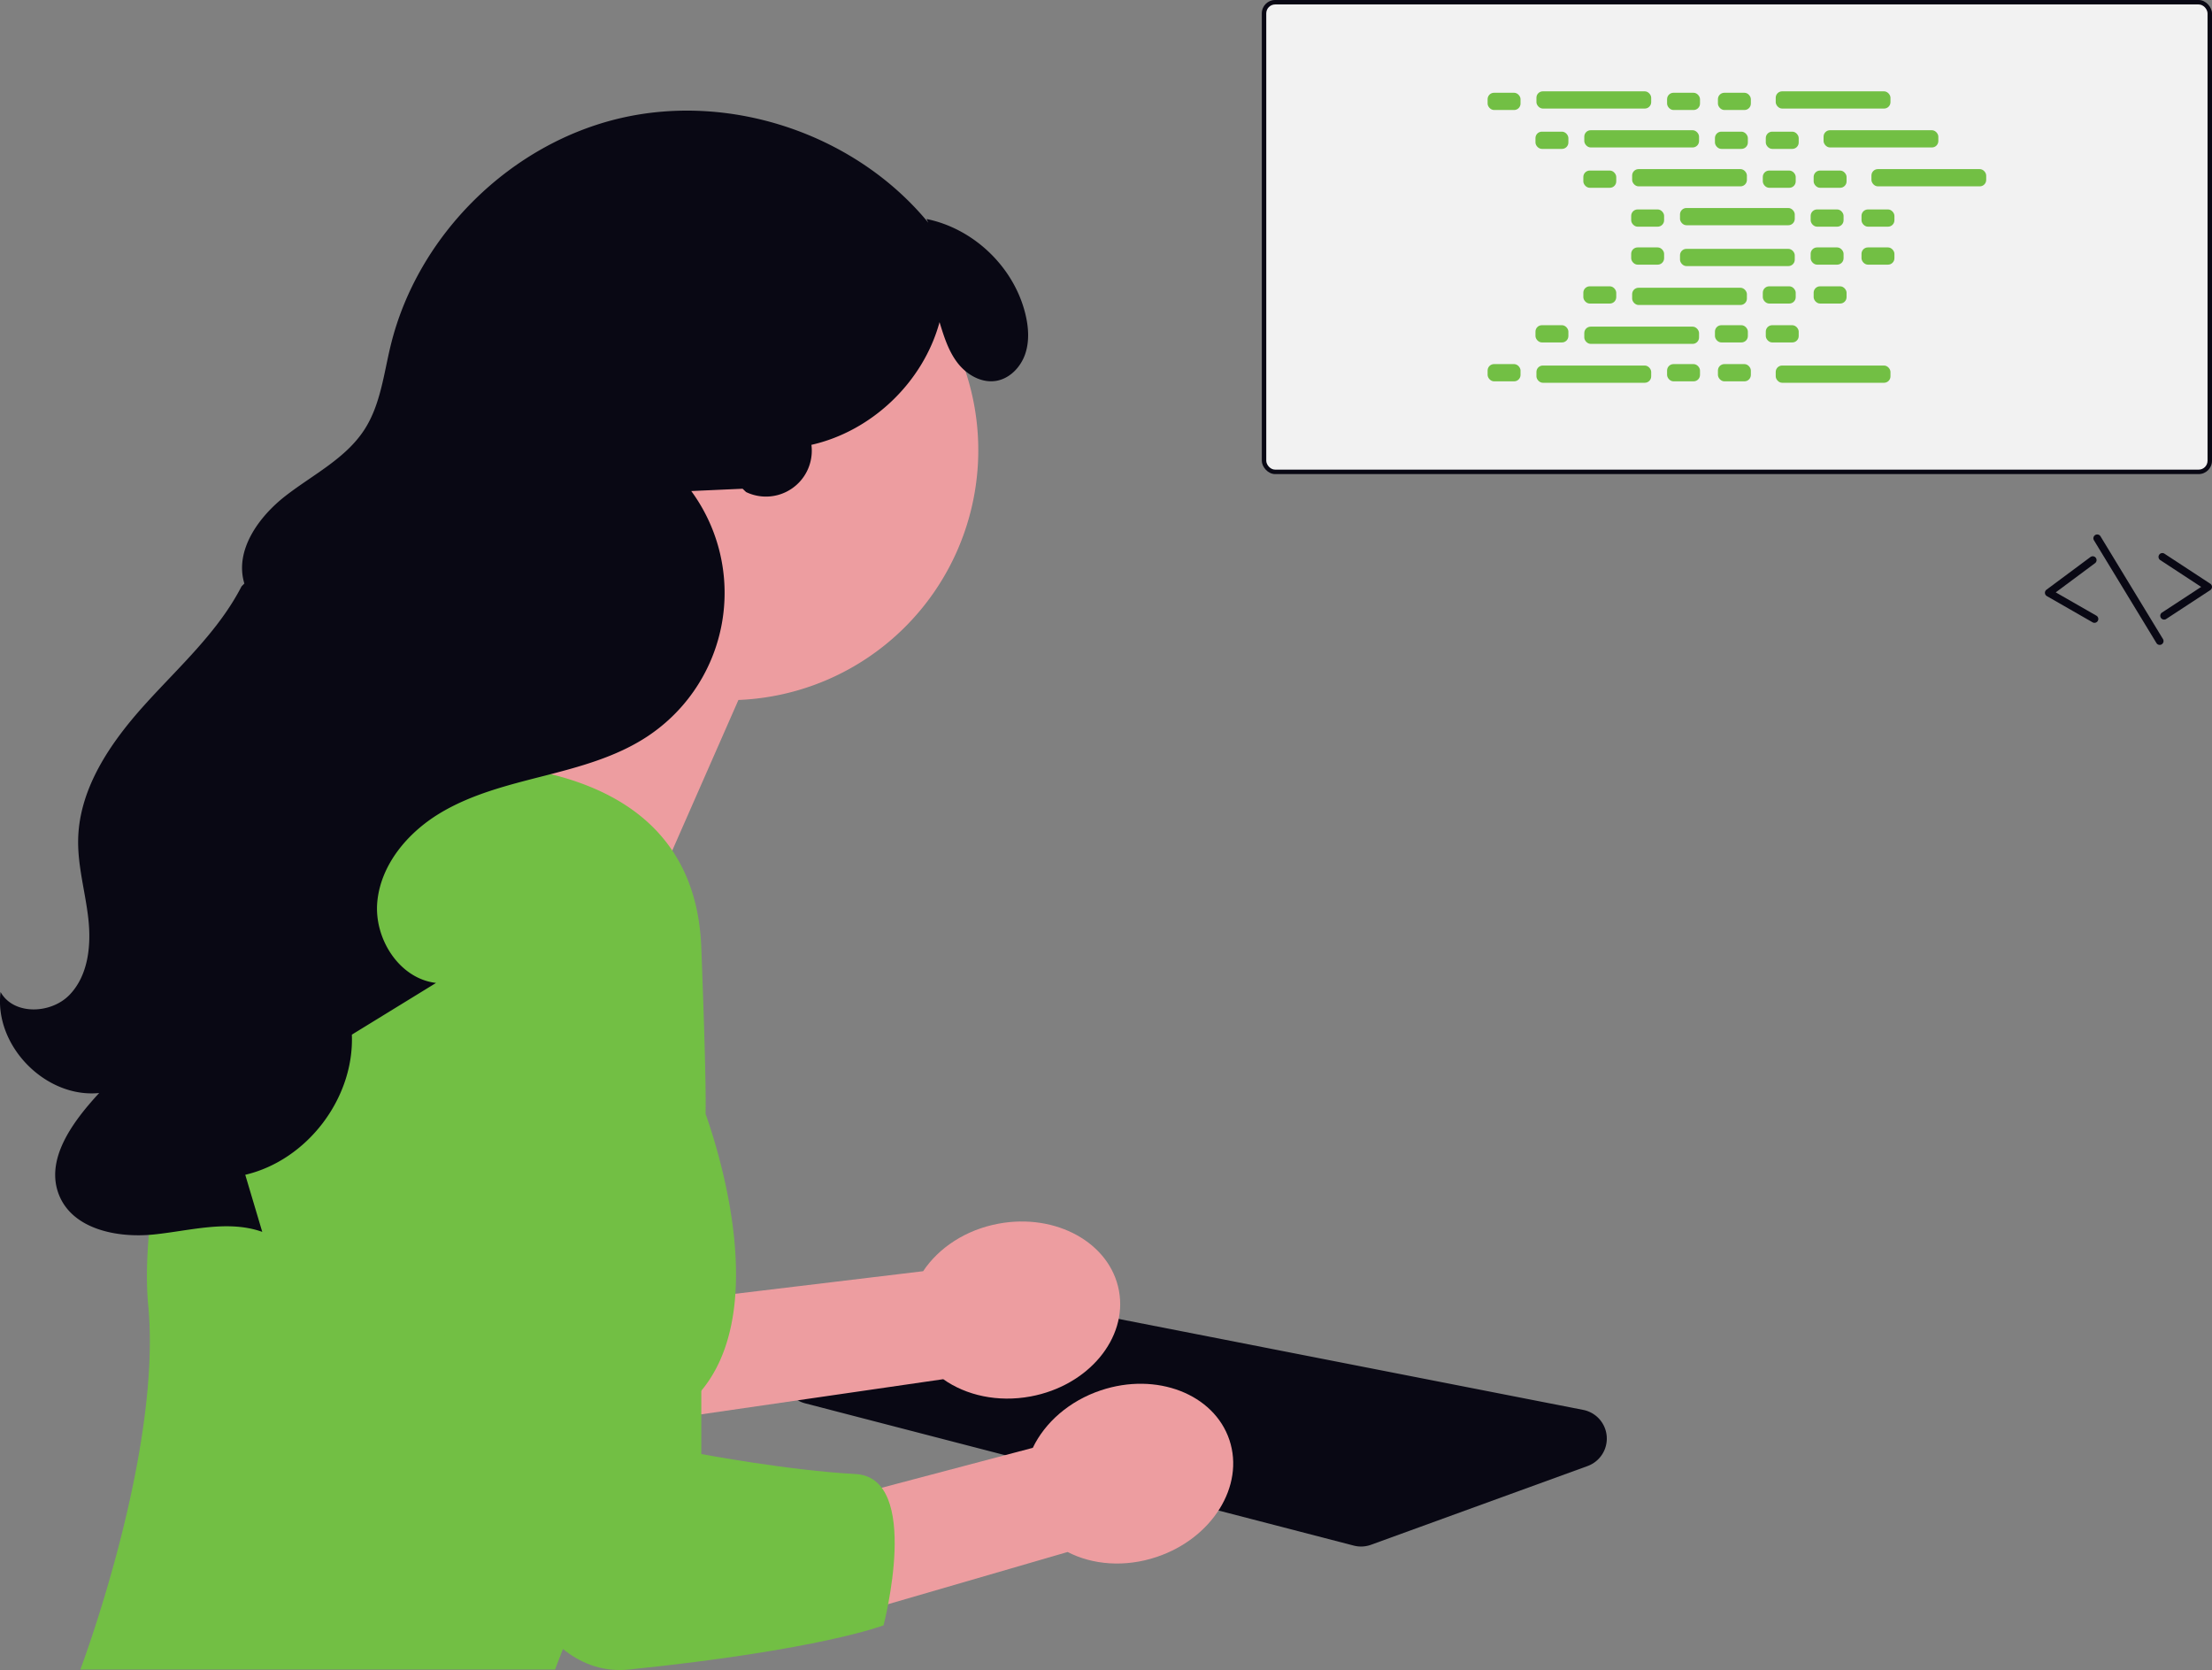 <svg xmlns="http://www.w3.org/2000/svg" width="994.037" height="750.305" viewBox="0 0 994.037 750.305" xmlns:xlink="http://www.w3.org/1999/xlink" role="img" artist="Katerina Limpitsouni" source="https://undraw.co/"><rect x="0" y="0" width="994.037" height="750.305" fill="#808080" stroke="none"/><g transform="translate(-598.963 -140)"><g transform="translate(80 -287)"><rect width="427" height="213" rx="6" transform="translate(1086 427)" fill="#090814"/><rect width="423" height="209" rx="4" transform="translate(1088 429)" fill="#f2f2f2"/></g><g transform="translate(-40.39)"><path d="M546.033,672a13.062,13.062,0,0,0,4.481-.793l97.3-35.363a13.132,13.132,0,0,0-1.963-25.23L377.128,558.006a13.159,13.159,0,0,0-6.531.38l-75.086,24.063a13.134,13.134,0,0,0,.712,25.222L542.732,671.58a13.1,13.1,0,0,0,3.3.421Z" transform="translate(704.964 162.823)" fill="#090814"/><path d="M565.407,523.281l-141.124,16.96,25.729,49.618L574.435,571.8c10.245,7.266,24.483,10.5,39.286,7.747,25.9-4.82,43.664-26.1,39.674-47.539s-28.22-34.9-54.12-30.084C584.473,504.674,572.352,512.817,565.407,523.281Z" transform="translate(488.792 187.846)" fill="#ed9da0"/><path d="M516.257,125.082A112.316,112.316,0,1,1,629.2,266.636L570.8,399.5,488.014,281.57s31.031-23.164,52.371-52.972a112.194,112.194,0,0,1-24.128-103.516Z" transform="translate(341.988 187.846)" fill="#ed9da0"/><path d="M666.1,357.019a99.739,99.739,0,0,1,91.615-62.241c50.854-.49,115.585,12.809,118.254,83.091,4.419,116.37,0,69.53,0,69.53s35.107,87.416,0,129.579S810.25,702.244,810.25,702.244H596.918s36.828-97.331,30.5-163.735c-4.293-45.075,16.183-125.846,38.681-181.49Z" transform="translate(78.539 187.846)" fill="#72bf44"/><path d="M465.9,397.83c5.844,10.536,22.722,9.939,31.05,1.232s9.719-21.984,8.412-33.961-4.836-23.756-4.593-35.8c.464-22.986,14.483-43.422,29.883-60.492s33.008-32.751,43.529-53.192l1.271-1.309c-4.495-14.848,6.407-30.015,18.68-39.5s26.991-16.724,35.371-29.779c7.129-11.106,8.57-24.77,11.69-37.594,12.089-49.686,53.879-90.9,103.727-102.3s105.4,7.556,137.881,47.049l-.781-1.637c21.1,4.271,39.048,21.392,44.311,42.266,1.524,6.047,2.031,12.548,0,18.445s-6.971,11.048-13.13,12.024c-6.606,1.048-13.215-2.839-17.286-8.147s-6.1-11.857-8.054-18.254c-7.332,26.936-30.351,48.974-57.58,55.129a20.6,20.6,0,0,1-29.361,21.212l-1.566-1.491-23.071,1.038a77.307,77.307,0,0,1-19.767,110.287c-13.93,9.184-30.383,13.6-46.549,17.729s-32.654,8.226-46.909,16.9-26.2,22.833-27.841,39.438,9.81,34.733,26.386,36.639l-37.838,23.232c1.126,28.565-20.077,56.433-47.907,62.968q3.821,12.822,7.641,25.645c-15.48-5.505-32.428-.491-48.773,1.177s-36.163-2.3-42.443-17.481c-6.678-16.142,6.073-33.257,17.934-46.081-24.149,2.409-47.3-21.3-44.323-45.382Z" transform="translate(173.708 187.846)" fill="#090814"/><path d="M510.913,602.637l-137.425,36.3,32.34,45.585,120.733-35.087c11.151,5.78,25.7,7.017,39.98,2.243,24.986-8.354,39.636-31.889,32.723-52.567S566.49,568.446,541.5,576.8c-14.28,4.774-25.159,14.514-30.591,25.838Z" transform="translate(592.567 187.846)" fill="#ed9da0"/><path d="M525.622,447.4s6,263.636,91.971,254.844S732.02,682.385,732.02,682.385s17.392-66.4-12.648-67.985-69.243-8.976-69.243-8.976V414.215" transform="translate(304.38 187.846)" fill="#72bf44"/></g><g transform="translate(3420.188 -16528.031)"><rect width="14.794" height="7.742" rx="2.88" transform="translate(-2152.714 16709.709)" fill="#72bf44"/><rect width="14.794" height="7.742" rx="2.88" transform="translate(-2072.065 16709.709)" fill="#72bf44"/><rect width="14.794" height="7.742" rx="2.88" transform="translate(-2049.214 16709.709)" fill="#72bf44"/><rect width="51.57" height="7.742" rx="2.88" transform="translate(-2130.777 16709.063)" fill="#72bf44"/><rect width="51.57" height="7.742" rx="2.88" transform="translate(-2023.245 16709.063)" fill="#72bf44"/><rect width="14.794" height="7.742" rx="2.88" transform="translate(-2131.208 16727.184)" fill="#72bf44"/><rect width="14.794" height="7.742" rx="2.88" transform="translate(-2050.558 16727.184)" fill="#72bf44"/><rect width="14.794" height="7.742" rx="2.88" transform="translate(-2027.708 16727.184)" fill="#72bf44"/><rect width="51.57" height="7.742" rx="2.88" transform="translate(-2109.271 16726.537)" fill="#72bf44"/><rect width="51.57" height="7.742" rx="2.88" transform="translate(-2001.739 16726.537)" fill="#72bf44"/><rect width="14.794" height="7.742" rx="2.88" transform="translate(-2109.701 16744.658)" fill="#72bf44"/><rect width="14.794" height="7.742" rx="2.88" transform="translate(-2029.052 16744.658)" fill="#72bf44"/><rect width="14.794" height="7.742" rx="2.88" transform="translate(-2006.201 16744.658)" fill="#72bf44"/><rect width="51.57" height="7.742" rx="2.88" transform="translate(-2087.764 16744.01)" fill="#72bf44"/><rect width="51.57" height="7.742" rx="2.88" transform="translate(-1980.232 16744.01)" fill="#72bf44"/><rect width="14.794" height="7.742" rx="2.88" transform="translate(-2088.195 16762.129)" fill="#72bf44"/><rect width="14.794" height="7.742" rx="2.88" transform="translate(-2007.545 16762.129)" fill="#72bf44"/><rect width="14.794" height="7.742" rx="2.88" transform="translate(-1984.695 16762.129)" fill="#72bf44"/><rect width="51.57" height="7.742" rx="2.88" transform="translate(-2066.258 16761.484)" fill="#72bf44"/><rect width="14.794" height="7.742" rx="2.88" transform="translate(-2072.065 16831.613)" fill="#72bf44"/><rect width="14.794" height="7.742" rx="2.88" transform="translate(-2049.214 16831.613)" fill="#72bf44"/><rect width="51.57" height="7.742" rx="2.88" transform="translate(-2023.245 16832.26)" fill="#72bf44"/><rect width="14.794" height="7.742" rx="2.88" transform="translate(-2152.714 16831.613)" fill="#72bf44"/><rect width="51.57" height="7.742" rx="2.88" transform="translate(-2130.777 16832.26)" fill="#72bf44"/><rect width="14.794" height="7.742" rx="2.88" transform="translate(-2131.208 16814.139)" fill="#72bf44"/><rect width="14.794" height="7.742" rx="2.88" transform="translate(-2050.558 16814.139)" fill="#72bf44"/><rect width="14.794" height="7.742" rx="2.88" transform="translate(-2027.708 16814.139)" fill="#72bf44"/><rect width="51.57" height="7.742" rx="2.88" transform="translate(-2109.271 16814.787)" fill="#72bf44"/><rect width="14.794" height="7.742" rx="2.88" transform="translate(-2109.701 16796.666)" fill="#72bf44"/><rect width="14.794" height="7.742" rx="2.88" transform="translate(-2029.052 16796.666)" fill="#72bf44"/><rect width="14.794" height="7.742" rx="2.88" transform="translate(-2006.201 16796.666)" fill="#72bf44"/><rect width="51.57" height="7.742" rx="2.88" transform="translate(-2087.764 16797.313)" fill="#72bf44"/><rect width="14.794" height="7.742" rx="2.88" transform="translate(-2088.195 16779.191)" fill="#72bf44"/><rect width="14.794" height="7.742" rx="2.88" transform="translate(-2007.545 16779.191)" fill="#72bf44"/><rect width="14.794" height="7.742" rx="2.88" transform="translate(-1984.695 16779.191)" fill="#72bf44"/><rect width="51.57" height="7.742" rx="2.88" transform="translate(-2066.258 16779.838)" fill="#72bf44"/></g><g transform="translate(80 33)"><path d="M200.132,634.2a1.7,1.7,0,0,0,.52-.229L220.46,621a1.72,1.72,0,0,0,0-2.878l-20.589-13.486a1.72,1.72,0,0,0-1.885,2.878l18.388,12.045-17.607,11.527a1.722,1.722,0,0,0,1.36,3.11Z" transform="translate(1291.761 -248.875)" fill="#090814"/><path d="M205.067,634.617a1.722,1.722,0,0,0,.435-3.161l-18.26-10.469,17.648-13.111a1.72,1.72,0,0,0-2.051-2.762L183.08,619.792a1.719,1.719,0,0,0,.169,2.876l20.54,11.775a1.721,1.721,0,0,0,1.279.174Z" transform="translate(1255.543 -247.852)" fill="#090814"/><path d="M218.933,651.49a1.656,1.656,0,0,0,.471-.2,1.722,1.722,0,0,0,.577-2.367L191.9,602.755a1.722,1.722,0,1,0-2.941,1.793l28.081,46.17a1.722,1.722,0,0,0,1.9.773Z" transform="translate(1270.991 -254.805)" fill="#090814"/></g></g></svg>